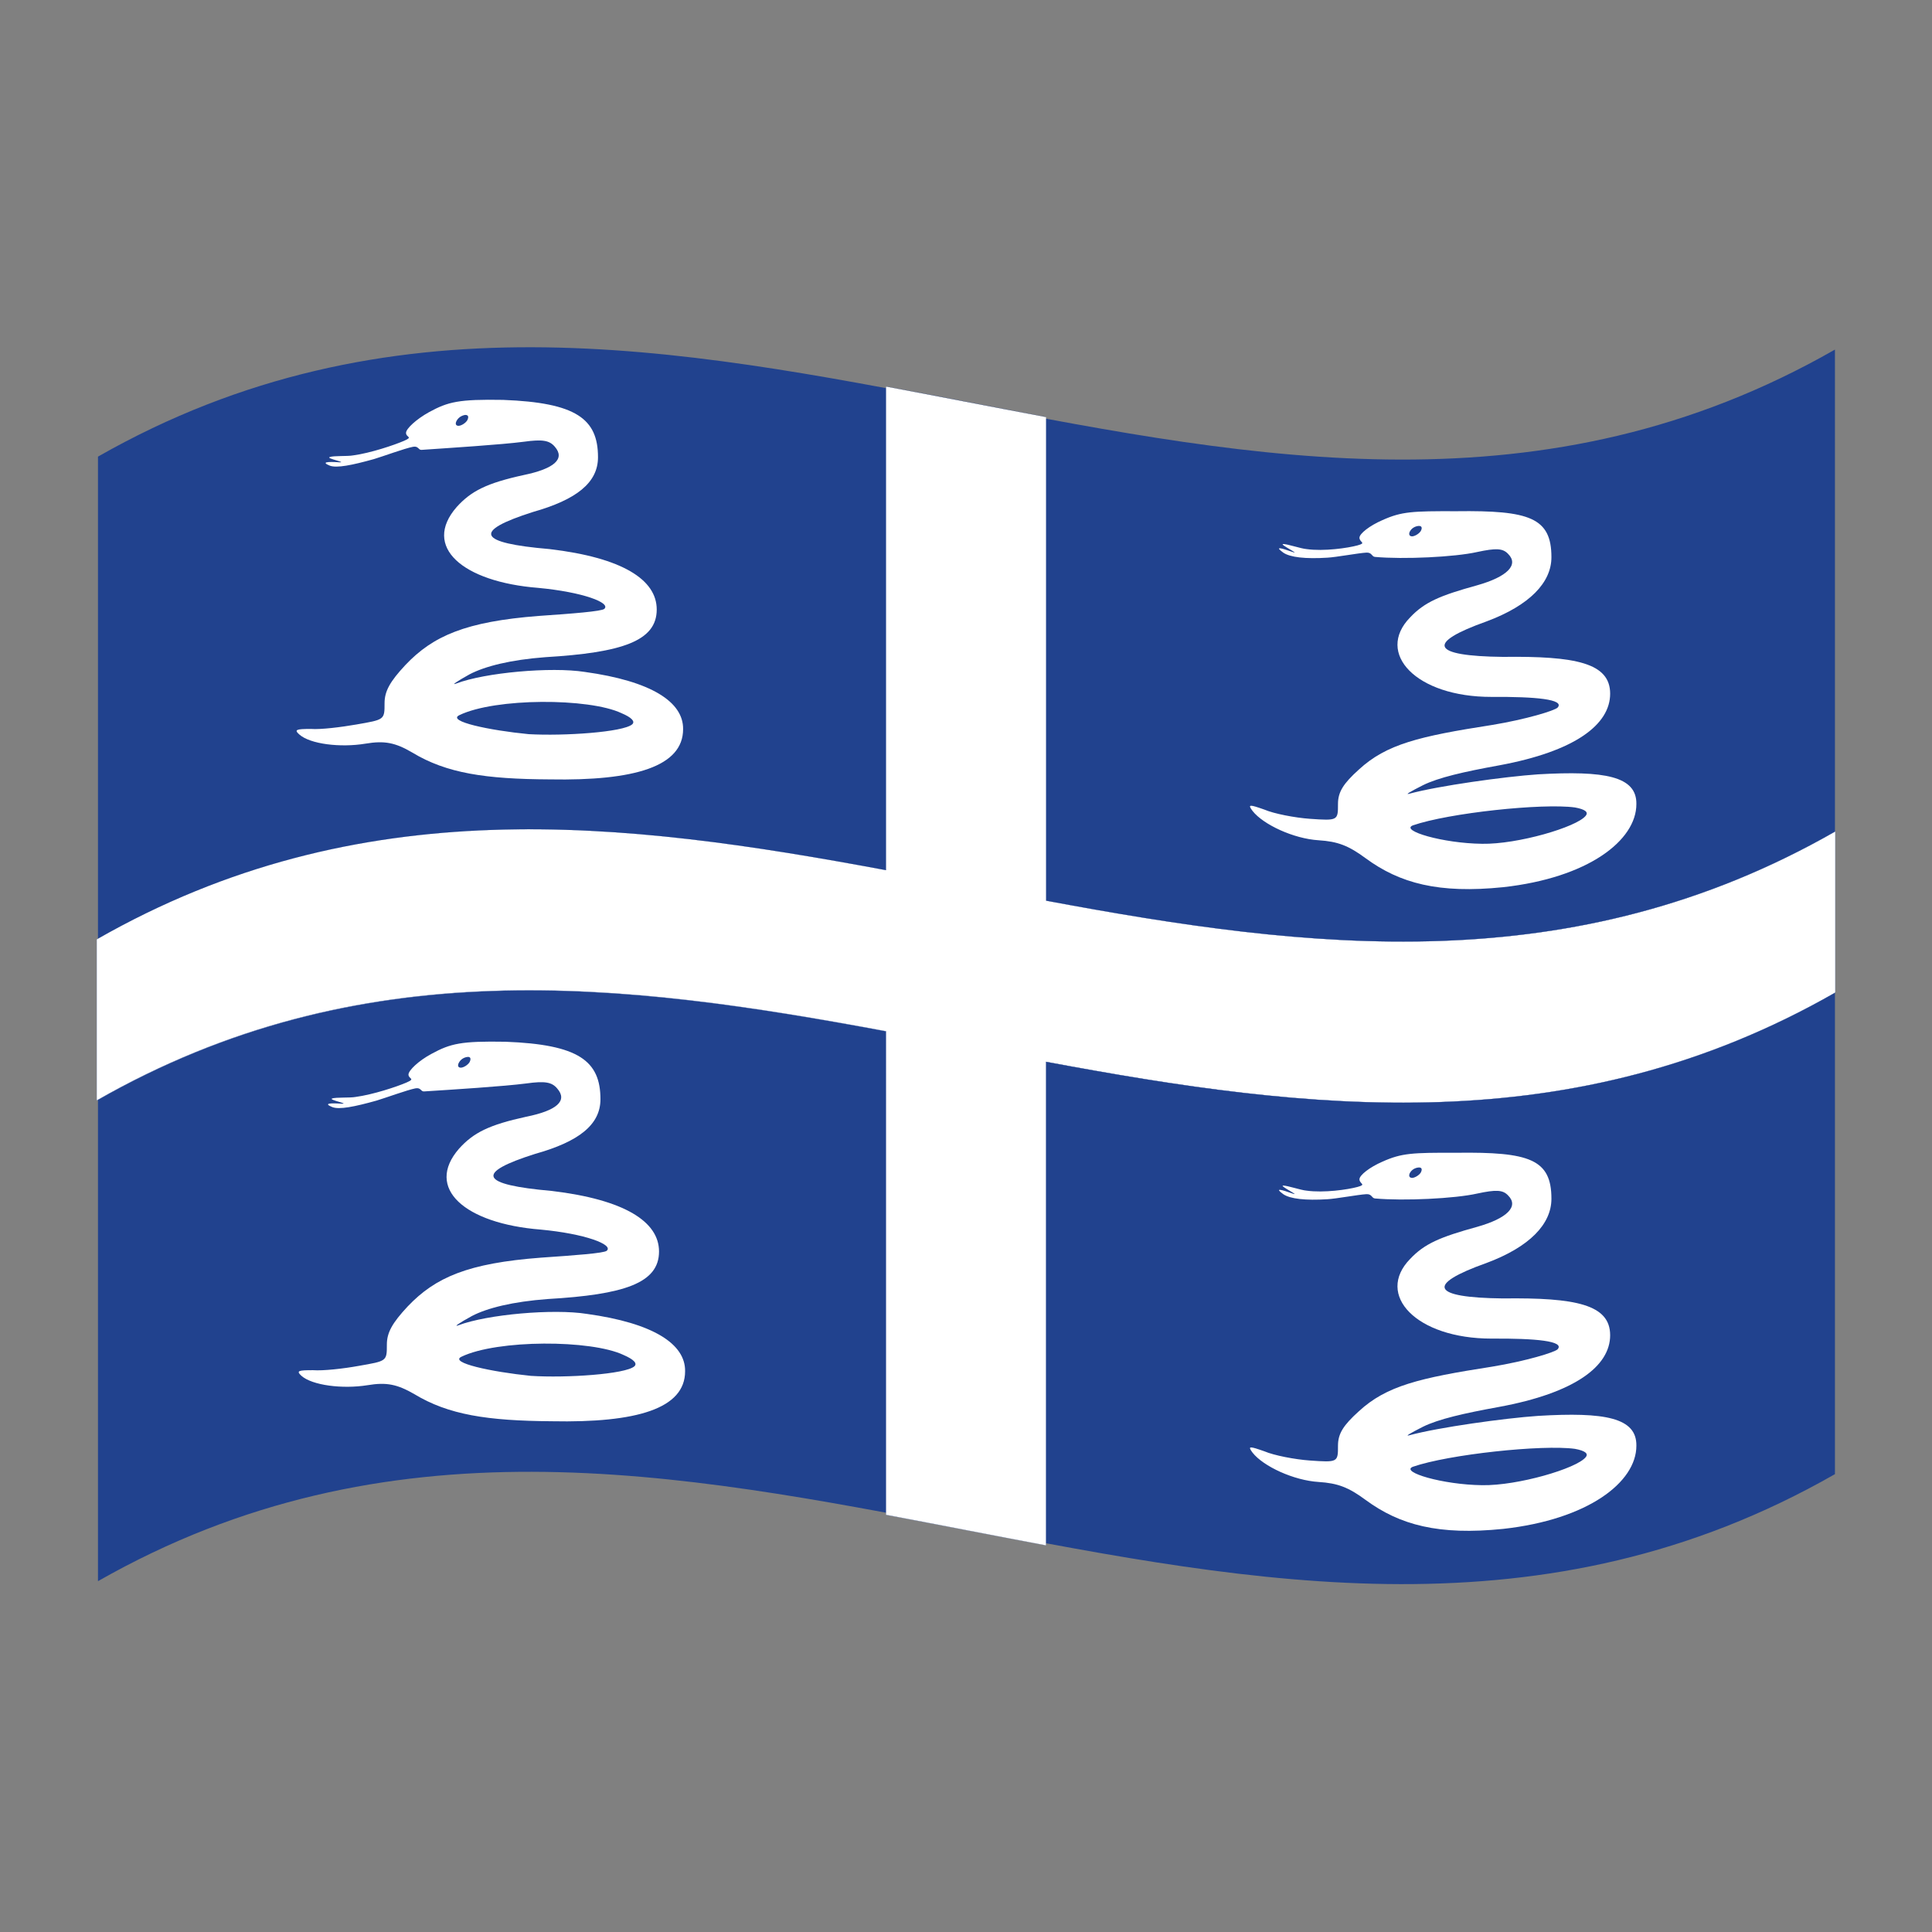 <?xml version="1.0" encoding="utf-8"?>
<!-- Generator: Adobe Illustrator 24.2.0, SVG Export Plug-In . SVG Version: 6.00 Build 0)  -->
<svg version="1.1" id="Layer_1" xmlns="http://www.w3.org/2000/svg" xmlns:xlink="http://www.w3.org/1999/xlink" x="0px" y="0px"
	 viewBox="0 0 1260 1260" style="enable-background:new 0 0 1260 1260;" xml:space="preserve">
<rect x="0" y="0" width="1260" height="1260" fill="#808080" stroke="none"/>
<style type="text/css">
	.st0{fill:#21428E;}
	.st1{fill:#FFFFFF;}
</style>
<g>
	<path class="st0" d="M63.9,1031.2c377.6-215.2,755.2,146.1,1132.8-69.8V228C819.1,443.9,441.5,82.6,63.9,297.8V1031.2z"/>
	<path class="st1" d="M682.2,272c-34.8-6.5-69.6-13.4-104.4-19.9v315.4c-171.6-32-343.2-53-514.8,45.2v105.1
		c171.6-98.2,343.2-77.2,514.8-45.2V988c34.8,6.5,69.6,13.4,104.4,19.9V692.5c171.6,32,343.2,53,514.8-45.2V542.2
		c-171.6,98.2-343.2,77.2-514.8,45.2V272z"/>
	<path class="st0" d="M682.2,271.9c-34.8-6.5-69.6-13.5-104.4-19.9v315.4c-171.6-32-343.2-53-514.8,45.2v105.2
		c171.6-98.2,343.2-77.2,514.8-45.2V988c34.8,6.5,69.6,13.4,104.4,19.9V692.6c171.6,32,343.2,53,514.8-45.2V542.1
		c-171.6,98.2-343.2,77.2-514.8,45.2V271.9z M1196.9,542.3v105c-171.6,98.2-343.2,77.1-514.8,45.1v315.4
		c-34.7-6.5-69.5-13.4-104.2-19.9V672.5c-171.6-32-343.2-53.1-514.8,45.1v-105c171.6-98.2,343.2-77.1,514.8-45.1V252.1
		c34.8,6.5,69.5,13.4,104.3,19.9v315.4C853.7,619.4,1025.3,640.5,1196.9,542.3L1196.9,542.3z"/>
	<path class="st1" d="M381.3,438.2c-21.9-3.4-65,0.4-83.8,7.6c-3.5,1.3,0.4-1.4,8.7-6c10.1-5.3,26.8-9.5,49.4-11.2
		c50.1-3,72.7-10.5,72.7-31.1c0-19.4-22.3-33.8-69.9-39.4c-47-4-50.4-11.6-10.8-24.2c28.2-8,42.4-19,42.4-35.7
		c0-25.1-14.3-35.6-61.9-37.4c-28.9-0.5-35.8,1.2-48.3,8c-8.3,4.6-15,10.8-15,13.5c0,3.1,4.9,2.5-1.3,5.2c-6.2,2.7-21.9,8-33.2,9.5
		c-3.7,0.7-12.7,0.1-15.3,1.1c-2.6,0.9,11.8,3.6,6.2,3.4c-7.6-0.5-12-0.2-6.1,2.2c4.5,1.7,14.5-0.3,28.8-4.3c5.7-1.7,20.1-7,25.4-8
		c3.7-0.7,3.4,2.1,5.6,2c18.8-1.3,52.1-3.4,66.7-5.3c12.2-1.7,16.7-0.9,20.2,3.2c7,8-0.4,14.4-20.2,18.5
		c-24.3,5.3-34.4,10.5-43.8,20.9c-22.6,25.9,3.8,48.8,53.2,52.7c28.9,2.7,47.6,9.7,43.1,13.7c-1.7,1.6-20.9,3.1-42.8,4.6
		c-47.6,3.7-68.9,13-86.9,32c-10.1,10.8-13.6,17.1-13.6,24.9c0,10.9,0,10.7-18.4,13.9c-9.7,1.7-23.3,3.4-29.6,2.9
		c-9.7,0-11.1,0.5-7.6,3.6c7,6.3,26.8,8.7,43.1,6c12.5-2.1,19.5-0.7,30.6,5.8c22.3,13.5,47.7,17.3,89.7,17.5
		c55.3,1,86.9-8.4,86.9-32.8C445.7,457.8,424.8,444.2,381.3,438.2z M304.8,274c-1,1.8-3.8,3.6-5.6,3.7c-2.1,0.1-2.4-1.5-1.4-3.3
		c1.1-2,3.1-3.4,5.6-3.8C305.5,270.6,305.8,271.9,304.8,274L304.8,274z M412.3,472.4c-5.9,5.1-44.2,7.7-67.5,6.4
		c-25.7-2.5-53.6-8.4-45.2-12.4c23.3-11.3,84.5-11.3,105.7-1.3C411.9,467.9,414.4,470.5,412.3,472.4L412.3,472.4z"/>
	<path class="st1" d="M1003.1,505c-21.9,1.5-65,7.5-83.8,12.6c-3.5,1,0.4-1.3,8.7-5.5c10.1-5,26.8-8.8,49.4-12.9
		c50.1-9.2,72.7-26.8,72.7-46.8s-22.3-24.6-69.9-24c-47-0.5-50.4-9-10.8-23.1c28.2-10.5,42.4-25.4,42.4-41.9
		c0-25.8-14.3-30.6-61.9-30c-28.9-0.1-35.8,0.2-48.3,5.8c-8.3,3.6-15,8.8-15,11.5c0,3.1,4.9,3.3-1.3,5c-6.2,1.7-21.9,4-33.2,2.4
		c-3.7-0.3-12.7-3.4-15.3-3.3c-2.6,0.1,11.8,7.1,6.2,5.2c-7.7-2.7-12-3.9-6.1,0.4c4.5,3.1,14.5,4.2,28.8,3.3
		c5.7-0.3,20.1-3,25.4-3.3c3.7-0.2,3.4,2.6,5.6,2.8c18.8,1.7,52.1,0.1,66.7-3.2c12.2-2.6,16.7-2.5,20.2,1.3c7,7-0.4,14.8-20.2,20.4
		c-24.3,6.7-34.4,11-43.8,21c-22.7,23.3,3.8,51.9,53.2,51.8c28.9-0.2,47.6,1.6,43.1,6.9c-1.7,2-20.9,7.8-42.8,11.4
		c-47.6,7.4-68.9,12.5-86.9,29.1c-10.1,9.1-13.6,14.6-13.6,22.4c0,10.8,0,11-18.4,9.7c-9.7-0.7-23.3-3.3-29.6-6
		c-9.7-3.4-11.1-3.6-7.7,0.9c7,8.9,26.8,18.1,43.1,19.1c12.5,0.8,19.5,3.5,30.6,11.7c22.3,16.4,47.7,23.2,89.7,18.9
		c55.3-6.1,86.9-30.4,86.9-54.2C1067.5,506.2,1046.6,502.5,1003.1,505z M926.6,346.3c-1,1.7-3.8,3.4-5.6,3.5c-2.1,0-2.4-1.7-1.4-3.4
		c1.1-1.9,3.2-3.2,5.6-3.4C927.3,342.9,927.7,344.3,926.6,346.3L926.6,346.3z M1034.1,532.1c-5.9,7.3-44.2,18.6-67.5,18.2
		c-25.7-0.3-53.6-8.6-45.2-12c23.3-8.1,84.5-14.6,105.7-11.7C1033.7,527.8,1036.2,529.6,1034.1,532.1z"/>
	<path class="st1" d="M382.8,856.9c-21.9-3.5-65,0.3-83.8,7.4c-3.5,1.3,0.3-1.4,8.7-6c10.1-5.3,26.8-9.4,49.4-11.1
		c50.1-2.9,72.7-10.4,72.7-31c0-19.4-22.3-33.8-69.9-39.5c-47-4.1-50.4-11.7-10.8-24.2c28.2-7.9,42.5-18.9,42.5-35.6
		c0-25.1-14.3-35.7-61.9-37.5c-28.9-0.5-35.8,1.1-48.3,7.9c-8.4,4.5-15,10.8-15,13.5c0,3,4.9,2.5-1.3,5.2
		c-6.2,2.7-21.9,7.9-33.2,9.4c-3.7,0.7-12.7,0.1-15.3,1c-2.6,0.9,11.8,3.6,6.2,3.4c-7.7-0.5-12-0.2-6.1,2.2
		c4.5,1.8,14.5-0.2,28.8-4.2c5.7-1.7,20.2-7,25.4-8c3.7-0.7,3.4,2.1,5.6,2c18.8-1.2,52.1-3.3,66.7-5.2c12.2-1.7,16.7-0.9,20.2,3.3
		c7,8-0.3,14.4-20.2,18.4c-24.3,5.3-34.4,10.4-43.8,20.8c-22.6,25.9,3.8,48.9,53.2,52.8c28.9,2.7,47.7,9.8,43.1,13.8
		c-1.7,1.6-20.9,3-42.8,4.5c-47.7,3.6-68.9,12.8-87,31.8c-10.1,10.8-13.6,17.1-13.6,24.9c0,10.9,0,10.7-18.4,13.9
		c-9.8,1.8-23.4,3.3-29.7,2.8c-9.7,0-11.1,0.4-7.7,3.6c7,6.3,26.8,8.8,43.1,6.2c12.5-2.1,19.5-0.6,30.6,5.8
		c22.3,13.5,47.6,17.4,89.7,17.7c55.3,1.1,86.9-8.2,86.9-32.6C447.1,876.6,426.2,862.9,382.8,856.9z M306.3,692.6
		c-1,1.8-3.8,3.6-5.6,3.7c-2.1,0.1-2.4-1.5-1.4-3.3c1.1-2,3.1-3.4,5.6-3.7C306.9,689.1,307.3,690.5,306.3,692.6L306.3,692.6z
		 M413.7,891.1c-5.9,5.1-44.2,7.7-67.5,6.2c-25.7-2.6-53.6-8.6-45.2-12.5c23.3-11.2,84.5-11.2,105.7-1.1
		C413.4,886.6,415.8,889.2,413.7,891.1z"/>
	<path class="st1" d="M1003.1,923.4c-21.9,1.5-65,7.5-83.8,12.6c-3.5,1,0.4-1.3,8.7-5.5c10.1-5,26.8-8.8,49.4-12.9
		c50.1-9.2,72.7-26.8,72.7-46.8s-22.3-24.6-69.9-24c-47-0.5-50.4-9-10.8-23.1c28.2-10.5,42.4-25.4,42.4-41.9
		c0-25.8-14.3-30.6-61.9-30c-28.9-0.1-35.8,0.2-48.3,5.8c-8.3,3.6-15,8.8-15,11.5c0,3.1,4.9,3.3-1.3,5c-6.2,1.7-21.9,4-33.2,2.4
		c-3.7-0.3-12.7-3.4-15.3-3.3c-2.6,0.1,11.8,7.1,6.2,5.2c-7.7-2.7-12-3.9-6.1,0.4c4.5,3.1,14.5,4.2,28.8,3.3
		c5.7-0.3,20.1-3,25.4-3.3c3.7-0.2,3.4,2.6,5.6,2.8c18.8,1.7,52.1,0.1,66.7-3.2c12.2-2.6,16.7-2.5,20.2,1.3c7,7-0.4,14.8-20.2,20.4
		c-24.3,6.7-34.4,11-43.8,21c-22.7,23.3,3.8,51.9,53.2,51.9c28.9-0.2,47.6,1.6,43.1,6.9c-1.7,2-20.9,7.8-42.8,11.4
		c-47.6,7.4-68.9,12.5-86.9,29.1c-10.1,9.1-13.6,14.6-13.6,22.4c0,10.8,0,11-18.4,9.7c-9.7-0.7-23.3-3.3-29.6-6
		c-9.7-3.4-11.1-3.6-7.7,0.9c7,8.9,26.8,18.1,43.1,19.1c12.5,0.8,19.5,3.5,30.6,11.7c22.3,16.4,47.7,23.2,89.7,18.9
		c55.3-6.1,86.9-30.4,86.9-54.2C1067.5,924.5,1046.6,920.8,1003.1,923.4z M926.6,764.7c-1,1.7-3.8,3.4-5.6,3.5
		c-2.1,0-2.4-1.7-1.4-3.4c1.1-1.9,3.2-3.2,5.6-3.4C927.3,761.3,927.7,762.6,926.6,764.7L926.6,764.7z M1034.1,950.4
		c-5.9,7.3-44.2,18.6-67.5,18.2c-25.7-0.3-53.6-8.6-45.2-12c23.3-8.1,84.5-14.6,105.7-11.7C1033.7,946.1,1036.2,948,1034.1,950.4z"
		/>
</g>
</svg>
